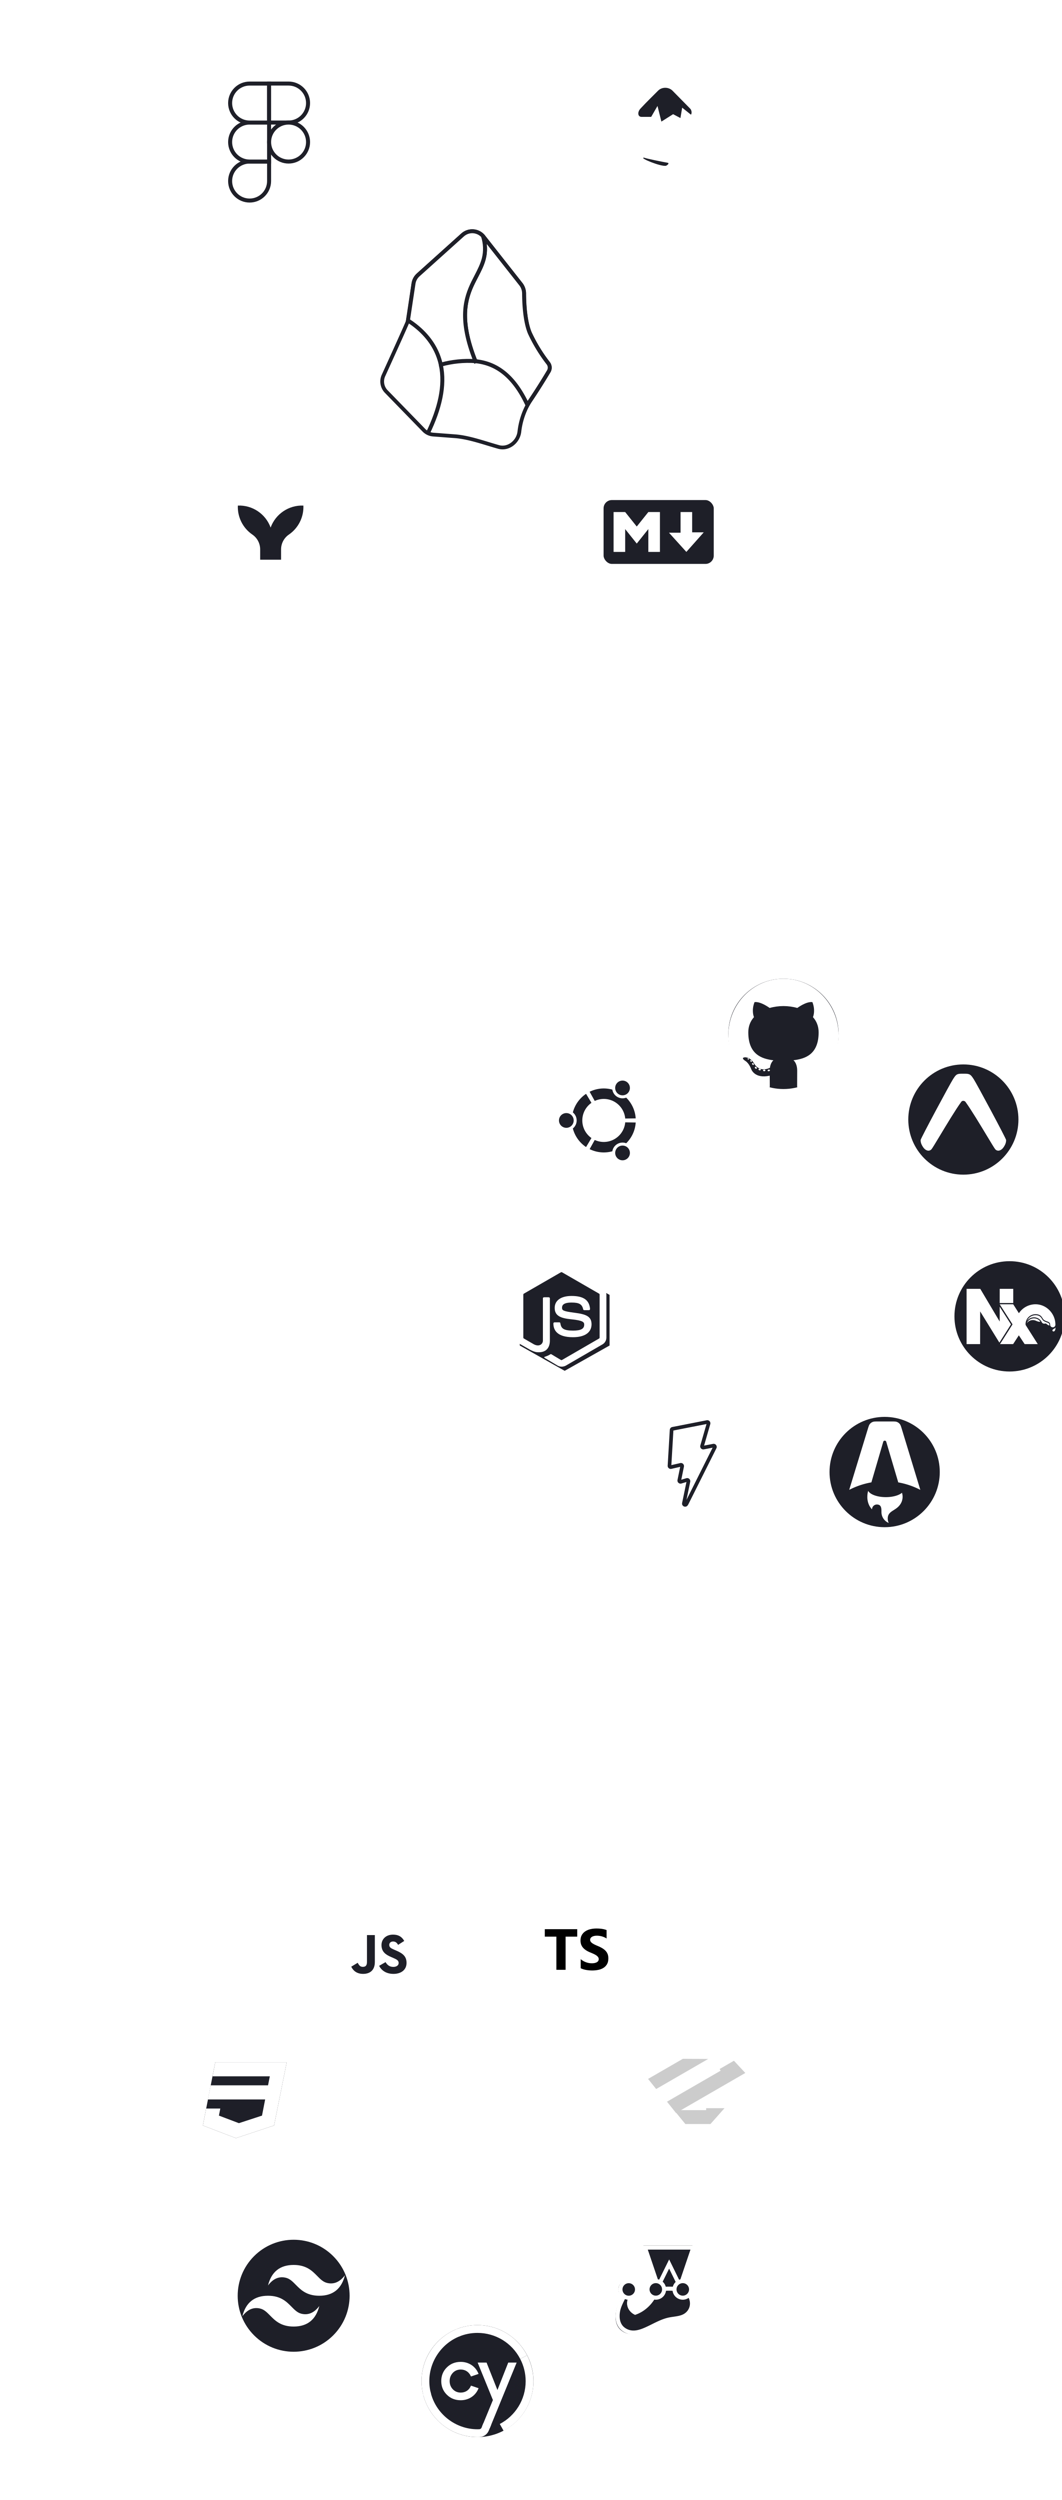 <?xml version="1.0" encoding="UTF-8" standalone="no"?>
<!-- Created with Inkscape (http://www.inkscape.org/) -->

<svg
   width="290.815"
   height="684.061"
   viewBox="0 0 76.945 180.991"
   version="1.1"
   id="svg24899"
   inkscape:version="1.1.2 (0a00cf5339, 2022-02-04)"
   sodipodi:docname="skills.svg"
   xmlns:inkscape="http://www.inkscape.org/namespaces/inkscape"
   xmlns:sodipodi="http://sodipodi.sourceforge.net/DTD/sodipodi-0.dtd"
   xmlns:xlink="http://www.w3.org/1999/xlink"
   xmlns="http://www.w3.org/2000/svg"
   xmlns:svg="http://www.w3.org/2000/svg">
  <sodipodi:namedview
     id="namedview24901"
     pagecolor="#b2b2b2"
     bordercolor="#666666"
     borderopacity="1.0"
     inkscape:pageshadow="2"
     inkscape:pageopacity="1"
     inkscape:pagecheckerboard="true"
     inkscape:document-units="px"
     showgrid="false"
     units="px"
     inkscape:zoom="0.92473456"
     inkscape:cx="303.33029"
     inkscape:cy="356.31847"
     inkscape:window-width="1920"
     inkscape:window-height="1029"
     inkscape:window-x="0"
     inkscape:window-y="27"
     inkscape:window-maximized="1"
     inkscape:current-layer="layer1"
     inkscape:snap-bbox="false"
     inkscape:snap-global="true"
     inkscape:snap-nodes="false"
     inkscape:snap-others="true"
     inkscape:snap-bbox-midpoints="true"
     inkscape:bbox-nodes="true"
     inkscape:snap-bbox-edge-midpoints="true"
     inkscape:bbox-paths="true"
     inkscape:snap-midpoints="true"
     inkscape:snap-object-midpoints="true"
     inkscape:showpageshadow="false"
     fit-margin-top="0"
     fit-margin-left="0"
     fit-margin-right="0"
     fit-margin-bottom="0" />
  <defs
     id="defs24896">
    <linearGradient
       inkscape:collect="always"
       id="linearGradient1313">
      <stop
         style="stop-color:#ffffff;stop-opacity:0"
         offset="0"
         id="stop1309" />
      <stop
         style="stop-color:#ffffff;stop-opacity:1"
         offset="1"
         id="stop1311" />
    </linearGradient>
    <inkscape:path-effect
       effect="copy_rotate"
       starting_point="-401.498,-7.153"
       origin="-409.435,-7.153"
       id="path-effect50716"
       is_visible="true"
       lpeversion="1"
       method="normal"
       num_copies="7"
       starting_angle="0"
       rotation_angle="51.429"
       gap="-0.01"
       copies_to_360="true"
       mirror_copies="false"
       split_items="true" />
    <inkscape:path-effect
       effect="copy_rotate"
       starting_point="-345.187,-19.759"
       origin="-353.125,-19.759"
       id="path-effect50157"
       is_visible="true"
       lpeversion="1"
       method="normal"
       num_copies="7"
       starting_angle="0"
       rotation_angle="51.429"
       gap="-0.01"
       copies_to_360="true"
       mirror_copies="false"
       split_items="true" />
    <inkscape:path-effect
       effect="copy_rotate"
       starting_point="-4.845,-7.531"
       origin="-29.717,-7.531"
       id="path-effect43004"
       is_visible="true"
       lpeversion="1"
       method="normal"
       num_copies="4"
       starting_angle="0"
       rotation_angle="90"
       gap="0"
       copies_to_360="true"
       mirror_copies="false"
       split_items="true" />
    <inkscape:path-effect
       effect="copy_rotate"
       starting_point="99.2,0"
       origin="-0.8,0"
       id="path-effect42788"
       is_visible="true"
       lpeversion="1"
       method="fuse_paths"
       num_copies="4"
       starting_angle="0"
       rotation_angle="90"
       gap="-0.01"
       copies_to_360="true"
       mirror_copies="false"
       split_items="true" />
    <filter
       id="logosZod0-5"
       width="1.052"
       height="1.065"
       x="-0.022"
       y="-0.028"
       filterUnits="objectBoundingBox">
      <feOffset
         dx="1"
         dy="1"
         in="SourceAlpha"
         result="shadowOffsetOuter1"
         id="feOffset152625-6" />
      <feGaussianBlur
         in="shadowOffsetOuter1"
         result="shadowBlurOuter1"
         stdDeviation="2"
         id="feGaussianBlur152627-6" />
      <feColorMatrix
         in="shadowBlurOuter1"
         values="0 0 0 0 0 0 0 0 0 0 0 0 0 0 0 0 0 0 0.36 0"
         id="feColorMatrix152629-4" />
    </filter>
    <inkscape:path-effect
       effect="copy_rotate"
       starting_point="-345.187,-19.759"
       origin="-353.125,-19.759"
       id="path-effect50157-8"
       is_visible="true"
       lpeversion="1"
       method="normal"
       num_copies="7"
       starting_angle="0"
       rotation_angle="51.429"
       gap="-0.01"
       copies_to_360="true"
       mirror_copies="false"
       split_items="true" />
    <linearGradient
       inkscape:collect="always"
       xlink:href="#linearGradient1313"
       id="linearGradient5030"
       x1="520.554"
       y1="371.974"
       x2="598.648"
       y2="373.932"
       gradientUnits="userSpaceOnUse"
       gradientTransform="translate(-407.682,-1.667)" />
  </defs>
  <g
     inkscape:label="Calque 1"
     inkscape:groupmode="layer"
     id="layer1"
     transform="translate(391.539,228.517)">
    <path
       id="path1022"
       style="fill:none;stroke:url(#linearGradient5030);stroke-width:1.5;stroke-linecap:round;stroke-miterlimit:4;stroke-dasharray:3, 9;stroke-dashoffset:0;stroke-opacity:1;paint-order:fill markers stroke;stop-color:#000000"
       d="m 121.518,715.371 c 130.996,-58.972 220.842,-190.547 220.875,-341.625 -0.009,-151.101 -89.86,-282.706 -220.875,-341.686"
       transform="matrix(0.265,0,0,0.265,-423.493,-236.999)"
       sodipodi:nodetypes="ccc" />
    <use
       fill="#3068b7"
       href="#logosZod1"
       id="use3423"
       x="0"
       y="0"
       width="100%"
       height="100%"
       transform="matrix(0.062,0,0,0.062,-383.851,-20.775)" />
    <g
       id="g1355"
       transform="matrix(0.666,0,0,0.666,-125.842,-60.078)">
      <ellipse
         style="display:inline;fill:none;stroke:#ffffff;stroke-width:0.397;stroke-linecap:square;stroke-linejoin:round;stroke-miterlimit:4;stroke-dasharray:1.011, 3.034;stroke-dashoffset:0;paint-order:fill markers stroke;stop-color:#000000"
         id="ellipse52672"
         cx="-340.728"
         cy="71.78"
         rx="25.116"
         ry="25.115"
         transform="rotate(15)" />
      <path
         fill="#00d8ff"
         d="m -341.451,-21.871 a 12.986,12.986 0 0 0 -0.624,-0.197 c 0.035,-0.144 0.068,-0.286 0.096,-0.426 0.472,-2.293 0.164,-4.14 -0.891,-4.748 -1.011,-0.583 -2.665,0.025 -4.335,1.479 a 12.966,12.966 0 0 0 -0.483,0.443 11.803,11.803 0 0 0 -0.321,-0.297 c -1.751,-1.554 -3.505,-2.209 -4.559,-1.599 -1.01,0.585 -1.31,2.321 -0.884,4.494 a 12.947,12.947 0 0 0 0.143,0.642 c -0.248,0.071 -0.488,0.146 -0.717,0.226 -2.052,0.716 -3.363,1.837 -3.363,3 0,1.201 1.407,2.406 3.545,3.137 a 11.019,11.019 0 0 0 0.524,0.164 12.681,12.681 0 0 0 -0.152,0.692 c -0.405,2.135 -0.089,3.831 0.919,4.412 1.041,0.6 2.788,-0.016 4.488,-1.503 a 11.023,11.023 0 0 0 0.405,-0.373 12.726,12.726 0 0 0 0.524,0.478 c 1.648,1.418 3.275,1.99 4.281,1.407 1.04,-0.602 1.378,-2.423 0.939,-4.639 a 10.981,10.981 0 0 0 -0.116,-0.518 c 0.123,-0.036 0.243,-0.074 0.36,-0.113 2.222,-0.736 3.668,-1.927 3.668,-3.144 0,-1.167 -1.353,-2.296 -3.447,-3.017 z m -0.482,5.375 c -0.106,0.035 -0.215,0.069 -0.326,0.102 -0.245,-0.777 -0.576,-1.603 -0.982,-2.456 0.387,-0.833 0.705,-1.648 0.943,-2.42 0.198,0.057 0.391,0.118 0.576,0.182 1.794,0.618 2.888,1.531 2.888,2.234 0,0.749 -1.182,1.722 -3.101,2.358 z m -0.796,1.578 c 0.194,0.98 0.222,1.866 0.093,2.558 -0.115,0.622 -0.348,1.037 -0.635,1.203 -0.611,0.354 -1.917,-0.106 -3.326,-1.318 a 11.868,11.868 0 0 1 -0.487,-0.444 c 0.546,-0.597 1.092,-1.292 1.625,-2.063 0.937,-0.083 1.823,-0.219 2.625,-0.405 a 10.16,10.16 0 0 1 0.105,0.469 z m -8.051,3.701 c -0.597,0.211 -1.072,0.217 -1.36,0.051 -0.611,-0.353 -0.866,-1.714 -0.519,-3.54 a 11.883,11.883 0 0 1 0.142,-0.644 c 0.794,0.176 1.673,0.302 2.612,0.378 0.536,0.755 1.098,1.448 1.664,2.056 a 10.197,10.197 0 0 1 -0.369,0.34 c -0.752,0.657 -1.506,1.124 -2.17,1.358 z m -2.796,-5.283 c -0.945,-0.323 -1.726,-0.743 -2.261,-1.201 -0.481,-0.412 -0.724,-0.821 -0.724,-1.152 0,-0.706 1.052,-1.606 2.807,-2.218 0.213,-0.074 0.436,-0.144 0.667,-0.21 0.243,0.789 0.561,1.614 0.945,2.448 -0.389,0.847 -0.712,1.685 -0.957,2.483 a 10.201,10.201 0 0 1 -0.478,-0.15 z m 0.937,-6.38 c -0.364,-1.862 -0.122,-3.266 0.486,-3.619 0.648,-0.375 2.083,0.16 3.594,1.502 a 10.928,10.928 0 0 1 0.291,0.268 c -0.563,0.605 -1.12,1.293 -1.651,2.044 -0.912,0.084 -1.784,0.22 -2.587,0.402 a 12.141,12.141 0 0 1 -0.133,-0.597 z m 8.362,2.065 a 26.336,26.336 0 0 0 -0.59,-0.969 c 0.619,0.078 1.211,0.182 1.768,0.309 -0.167,0.536 -0.375,1.095 -0.62,1.669 a 28.862,28.862 0 0 0 -0.558,-1.009 z m -3.41,-3.321 c 0.382,0.414 0.764,0.876 1.141,1.377 a 24.386,24.386 0 0 0 -2.291,-4.66e-4 c 0.377,-0.497 0.762,-0.958 1.15,-1.377 z m -3.432,3.327 a 24.471,24.471 0 0 0 -0.547,1.002 c -0.241,-0.572 -0.447,-1.134 -0.616,-1.677 0.553,-0.124 1.143,-0.225 1.757,-0.302 a 24.346,24.346 0 0 0 -0.594,0.977 z m 0.612,4.949 c -0.635,-0.071 -1.234,-0.167 -1.787,-0.287 0.171,-0.553 0.382,-1.127 0.628,-1.711 a 24.321,24.321 0 0 0 0.55,1.003 c 0.196,0.339 0.4,0.672 0.609,0.996 z m 2.843,2.35 c -0.393,-0.423 -0.784,-0.892 -1.166,-1.396 0.371,0.014 0.75,0.022 1.134,0.022 0.395,0 0.786,-0.008 1.17,-0.026 -0.377,0.513 -0.759,0.982 -1.138,1.4 z m 3.953,-4.378 c 0.259,0.591 0.477,1.162 0.651,1.705 -0.562,0.128 -1.169,0.232 -1.808,0.308 a 28.957,28.957 0 0 0 0.595,-0.986 26.306,26.306 0 0 0 0.562,-1.027 z m -1.28,0.613 a 27.151,27.151 0 0 1 -0.93,1.5 24.943,24.943 0 0 1 -1.775,0.062 c -0.603,0 -1.19,-0.018 -1.755,-0.055 a 23.489,23.489 0 0 1 -0.948,-1.503 h 8e-5 a 23.278,23.278 0 0 1 -0.827,-1.562 23.495,23.495 0 0 1 0.825,-1.563 l -7e-5,8e-5 a 23.271,23.271 0 0 1 0.94,-1.496 c 0.576,-0.044 1.168,-0.066 1.765,-0.066 h 8e-5 c 0.6,0 1.192,0.023 1.768,0.067 a 24.94,24.94 0 0 1 0.934,1.491 27.146,27.146 0 0 1 0.836,1.555 24.948,24.948 0 0 1 -0.833,1.569 z m 1.708,-9.247 c 0.649,0.374 0.902,1.884 0.494,3.864 -0.026,0.126 -0.055,0.255 -0.087,0.385 -0.804,-0.186 -1.678,-0.324 -2.592,-0.409 -0.533,-0.759 -1.085,-1.448 -1.639,-2.045 a 12.175,12.175 0 0 1 0.446,-0.409 c 1.431,-1.245 2.769,-1.737 3.378,-1.386 z m -4.413,5.939 c 0.956,0 1.731,0.775 1.731,1.731 0,0.956 -0.775,1.731 -1.731,1.731 -0.956,0 -1.731,-0.775 -1.731,-1.731 0,-0.956 0.775,-1.731 1.731,-1.731 z"
         id="path3411"
         style="fill:#ffffff;stroke-width:0.076" />
      <g
         id="g1114"
         transform="matrix(0.826,0,0,0.826,-12.236,-12.56)">
        <path
           fill="#18253f"
           d="m -380.21,-19.999 h 8.438 l 2.473,2.581 -6.996,7.836 -6.506,-7.836 z"
           id="path3415"
           style="fill:#ffffff;stroke-width:0.062" />
        <path
           fill="#274d82"
           d="m -374.599,-11.433 h -3.307 l -1.494,-1.829 4.233,-1.24e-4 1.2e-4,-0.259 h 2.42 z"
           id="path3417"
           style="fill:#cccccc;stroke-width:0.062" />
        <path
           fill="#274d82"
           d="m -370.009,-18.154 -9.125,5.269 -1.19,-1.489 7.065,-4.079 -0.13,-0.225 1.882,-1.086 z m -4.889,-1.843 -6.852,3.956 -1.066,-1.33 4.588,-2.649 z"
           id="path3419"
           style="fill:#cccccc;stroke-width:0.062" />
      </g>
      <use
         filter="url(#logosZod0)"
         href="#logosZod1"
         id="use3421"
         x="0"
         y="0"
         width="100%"
         height="100%"
         style="filter:url(#logosZod0-5)"
         transform="matrix(0.047,0,0,0.047,-328.296,-29.755)" />
      <g
         id="g2259"
         transform="matrix(0.665,0,0,0.665,-91.434,-54.503)">
        <path
           fill="#99425b"
           d="m -349.509,75.862 c 0,-0.78 -0.616,-1.411 -1.376,-1.411 -0.049,0 -0.097,0.002 -0.145,0.007 l 1.89,-5.718 h -8.034 l 1.888,5.713 a 1.379,1.414 0 0 0 -0.084,-0.004 c -0.76,0 -1.376,0.632 -1.376,1.411 0,0.63 0.403,1.164 0.958,1.345 -0.294,0.521 -0.663,0.991 -1.082,1.397 -0.57,0.552 -1.223,0.97 -1.929,1.228 -0.84,-0.443 -1.237,-1.427 -0.879,-2.291 0.041,-0.098 0.082,-0.196 0.121,-0.295 0.609,-0.146 1.063,-0.705 1.063,-1.374 0,-0.78 -0.616,-1.411 -1.376,-1.411 -0.76,0 -1.376,0.632 -1.376,1.411 0,0.478 0.232,0.9 0.586,1.156 -0.341,0.795 -0.841,1.628 -0.997,2.593 -0.187,1.156 -6.3e-4,2.384 0.975,3.077 2.271,1.614 4.736,-1.001 7.336,-1.658 0.942,-0.238 1.976,-0.2 2.806,-0.693 0.623,-0.37 1.034,-0.984 1.151,-1.672 0.115,-0.68 -0.053,-1.358 -0.439,-1.907 a 1.37,1.405 0 0 0 0.32,-0.905"
           id="path3427"
           style="fill:#1e1f28;fill-opacity:1;stroke:none;stroke-width:0.053" />
        <path
           fill="#ffffff"
           d="m -349.579,78.546 c -0.1,0.574 -0.454,1.075 -0.972,1.375 -0.483,0.28 -1.062,0.363 -1.675,0.452 -0.328,0.047 -0.668,0.096 -1,0.178 -0.877,0.216 -1.727,0.638 -2.548,1.046 -1.644,0.817 -3.064,1.522 -4.403,0.594 -0.981,-0.68 -0.935,-1.937 -0.821,-2.627 0.106,-0.639 0.392,-1.227 0.669,-1.795 a 41.074,41.074 0 0 0 0.14,-0.29 1.673,1.673 0 0 0 0.435,0.109 c -0.282,0.93 0.161,1.941 1.092,2.419 l 0.127,0.066 0.135,-0.048 c 0.735,-0.262 1.413,-0.682 2.014,-1.249 0.389,-0.367 0.723,-0.772 0.997,-1.205 a 1.691,1.691 0 0 0 0.252,0.019 c 0.854,0 1.561,-0.638 1.67,-1.463 0.349,-0.012 0.721,-0.012 1.072,-10e-5 0.109,0.824 0.816,1.463 1.67,1.463 0.357,0 0.688,-0.112 0.961,-0.302 0.189,0.388 0.26,0.824 0.185,1.258 z m -9.987,-3.656 c 0.564,0 1.024,0.459 1.024,1.024 a 1.017,1.017 0 0 1 -0.162,0.551 c -0.17,0.265 -0.459,0.447 -0.792,0.47 -0.023,0.002 -0.047,0.003 -0.07,0.003 -0.126,0 -0.246,-0.023 -0.358,-0.065 a 1.03,1.03 0 0 1 -0.531,-0.453 1.017,1.017 0 0 1 -0.135,-0.507 c 0,-0.564 0.459,-1.024 1.024,-1.024 z m 3.406,1.014 c 0,-0.513 0.379,-0.939 0.872,-1.012 0.05,-0.007 0.1,-0.012 0.152,-0.012 0.328,0 0.62,0.155 0.808,0.396 a 1.025,1.025 0 0 1 0.119,0.194 1.017,1.017 0 0 1 0.096,0.433 c 0,0.082 -0.01,0.161 -0.028,0.238 -0.1,0.418 -0.456,0.737 -0.892,0.781 -0.034,0.003 -0.068,0.005 -0.103,0.005 a 1.017,1.017 0 0 1 -0.555,-0.164 c -0.282,-0.183 -0.469,-0.5 -0.469,-0.86 z m 4.273,-1.217 a 1.687,1.687 0 0 0 -0.464,0.779 15.715,15.715 0 0 0 -1.158,0 c -0.087,-0.321 -0.266,-0.605 -0.508,-0.82 l 1.059,-2.142 1.07,2.183 z m -4.563,-5.286 h 6.983 l -1.649,4.864 a 1.675,1.675 0 0 0 -0.209,0.065 l -1.629,-3.324 -1.634,3.304 a 1.676,1.676 0 0 0 -0.218,-0.059 z m 6.75,6.503 c 0,0.103 -0.015,0.202 -0.043,0.295 a 1.028,1.028 0 0 1 -0.395,0.544 1.018,1.018 0 0 1 -0.586,0.185 c -0.473,0 -0.871,-0.322 -0.989,-0.758 a 1.021,1.021 0 0 1 -0.035,-0.265 c 0,-0.14 0.028,-0.273 0.079,-0.395 a 1.023,1.023 0 0 1 0.097,-0.177 c 0.184,-0.272 0.495,-0.451 0.848,-0.451 0.032,0 0.064,0.002 0.096,0.005 0.52,0.048 0.928,0.487 0.928,1.019 z m 0.662,0 c 0,-0.823 -0.593,-1.509 -1.374,-1.656 l 1.868,-5.509 h -8.829 l 1.871,5.52 c -0.754,0.168 -1.319,0.841 -1.319,1.645 0,0.603 0.319,1.133 0.797,1.431 -0.23,0.342 -0.502,0.665 -0.815,0.959 -0.495,0.467 -1.047,0.822 -1.642,1.055 -0.599,-0.376 -0.853,-1.086 -0.59,-1.705 l 0.021,-0.048 0.039,-0.091 c 0.658,-0.23 1.132,-0.856 1.132,-1.591 0,-0.929 -0.756,-1.685 -1.685,-1.685 -0.929,0 -1.685,0.756 -1.685,1.685 0,0.469 0.193,0.894 0.503,1.2 a 28.499,28.499 0 0 1 -0.176,0.367 c -0.284,0.583 -0.605,1.243 -0.727,1.977 -0.242,1.457 0.148,2.621 1.097,3.279 0.576,0.399 1.161,0.556 1.749,0.556 1.108,0 2.229,-0.557 3.325,-1.101 0.79,-0.392 1.606,-0.798 2.412,-0.997 0.3,-0.074 0.609,-0.119 0.936,-0.166 0.648,-0.094 1.319,-0.19 1.912,-0.534 0.688,-0.399 1.159,-1.067 1.293,-1.835 0.114,-0.659 -0.023,-1.318 -0.359,-1.878 a 1.675,1.675 0 0 0 0.247,-0.877 z"
           id="path3429"
           style="fill:#ffffff;stroke:none;stroke-width:0.052"
           inkscape:transform-center-x="-4.837984"
           inkscape:transform-center-y="3.1045344" />
      </g>
      <g
         id="g3437"
         transform="matrix(0.627,0,0,0.627,-577.907,-437.231)">
        <path
           style="fill:#1e1f28;fill-opacity:1;stroke:none;stroke-width:0.265px;stroke-linecap:butt;stroke-linejoin:miter;stroke-opacity:1"
           d="m 322.777,651.524 h 12.4 l -2.197,10.969 -6.62,2.197 -5.736,-2.197 z"
           id="path3433" />
        <path
           fill="#444444"
           d="m 326.36,664.69 6.62,-2.197 2.197,-10.969 h -12.4 l -0.472,2.447 h 9.937 l -0.309,1.563 h -9.952 l -0.487,2.447 h 9.938 l -0.546,2.802 -4.01,1.312 -3.465,-1.312 0.236,-1.224 h -2.447 l -0.575,2.934 5.736,2.197"
           id="path3435"
           style="fill:#ffffff;stroke-width:0.057" />
      </g>
      <g
         id="g1547"
         transform="matrix(0.767,0,0,0.767,44.011,73.435)">
        <circle
           style="fill:#1e1f28;fill-opacity:1;stroke:none;stroke-width:0.063;stroke-linecap:square;stroke-linejoin:round;stroke-miterlimit:4;stroke-dasharray:0.127, 0.381;stroke-dashoffset:0;stroke-opacity:1;paint-order:fill markers stroke;stop-color:#000000"
           id="path47974"
           cx="-449.692"
           cy="308.139"
           r="7.938"
           transform="rotate(45)" />
        <path
           fill="url(#logosTailwindcssIcon0)"
           d="m -535.867,-104.459 c -1.94,0 -3.153,0.97 -3.638,2.91 0.728,-0.97 1.576,-1.334 2.547,-1.091 0.553,0.138 0.949,0.54 1.387,0.984 0.713,0.724 1.539,1.562 3.342,1.562 1.94,0 3.153,-0.97 3.638,-2.91 -0.728,0.97 -1.576,1.334 -2.547,1.091 -0.553,-0.138 -0.949,-0.54 -1.387,-0.984 -0.713,-0.724 -1.539,-1.562 -3.342,-1.562 z m -3.638,4.366 c -1.94,0 -3.153,0.97 -3.638,2.91 0.728,-0.97 1.576,-1.334 2.547,-1.091 0.553,0.138 0.949,0.54 1.387,0.984 0.713,0.724 1.539,1.562 3.342,1.562 1.94,0 3.153,-0.97 3.638,-2.91 -0.728,0.97 -1.576,1.334 -2.547,1.091 -0.553,-0.138 -0.949,-0.54 -1.387,-0.984 -0.713,-0.724 -1.539,-1.562 -3.342,-1.562 z"
           id="path3441"
           style="fill:#ffffff;stroke-width:0.057" />
      </g>
      <g
         id="g1923"
         transform="matrix(0.767,0,0,0.767,-124.514,-142.321)">
        <circle
           style="display:inline;fill:#1e1f28;fill-opacity:1;stroke:none;stroke-width:0.349;stroke-miterlimit:4;stroke-dasharray:none;stroke-dashoffset:0;paint-order:fill markers stroke;stop-color:#000000"
           id="circle3445"
           cx="-290.071"
           cy="193.301"
           r="7.938" />
        <g
           id="g3459"
           transform="matrix(0.062,0,0,0.062,-298.008,185.364)"
           style="fill:#ffffff">
          <path
             fill="url(#logosCypressIcon0)"
             d="m 141.651,223.943 -4.335,10.526 c -0.861,2.084 -2.83,3.495 -5.046,3.59 -1.464,0.056 -2.94,0.097 -4.431,0.097 C 76.815,238.129 31.67,202.043 20.484,152.32 l -17.369,3.933 c 6.277,27.89 22.032,53.204 44.365,71.295 22.592,18.296 51.052,28.397 80.167,28.452 h 0.26 c 1.71,0 3.406,-0.041 5.101,-0.11 9.136,-0.383 17.3,-6.126 20.788,-14.637 l 5.661,-13.76 z"
             id="path3447"
             style="fill:#ffffff" />
          <path
             fill="url(#logosCypressIcon1)"
             d="M 4.54,161.914 A 128.496,128.496 0 0 1 0,128.007 C 0,75.516 32.863,27.52 81.782,8.593 l 6.414,16.652 C 46.088,41.54 17.806,82.835 17.806,128.007 a 110.66,110.66 0 0 0 3.898,29.178 z"
             id="path3449"
             style="fill:#ffffff" />
          <path
             fill="url(#logosCypressIcon2)"
             d="m 225.693,77.298 c -19.037,-36.662 -56.509,-59.44 -97.769,-59.44 -14.62,0 -28.828,2.823 -42.204,8.374 L 78.897,9.744 C 94.446,3.29 110.939,0 127.924,0 c 47.934,0 91.45,26.451 113.564,69.047 l -15.795,8.25 z"
             id="path3451"
             style="fill:#ffffff" />
          <path
             fill="#09293f"
             d="m 89.727,101.597 c 10.326,0 18.737,5.523 23.058,15.158 l 0.342,0.754 17.34,-5.907 -0.369,-0.891 c -6.715,-16.405 -22.182,-26.602 -40.37,-26.602 -12.787,0 -23.181,4.112 -31.77,12.554 -8.533,8.388 -12.855,18.94 -12.855,31.371 0,12.321 4.322,22.82 12.855,31.207 8.589,8.443 18.983,12.554 31.77,12.554 18.188,0 33.655,-10.197 40.37,-26.588 l 0.37,-0.89 -17.368,-5.922 -0.329,0.782 c -3.87,9.47 -12.486,15.13 -23.044,15.13 -7.193,0 -13.265,-2.521 -18.08,-7.483 -4.867,-5.03 -7.329,-11.348 -7.329,-18.776 0,-7.483 2.407,-13.678 7.33,-18.94 4.8,-4.99 10.886,-7.511 18.08,-7.511 z"
             id="path3453"
             style="fill:#ffffff" />
          <path
             fill="#09293f"
             d="m 198.341,85.726 -24.712,62.729 -24.877,-62.729 h -20.35 l 34.888,85.617 -24.822,60.385 17.792,3.55 61.309,-149.552 z"
             id="path3455"
             style="fill:#ffffff" />
          <path
             fill="url(#logosCypressIcon3)"
             d="M 241.488,69.047 C 250.491,86.585 256,107.185 256,128.27 c 0,49.2 -27.671,91.916 -68.253,113.343 l -8.768,-15.548 c 35.19,-18.352 59.227,-55.258 59.227,-97.795 0,-18.46 -4.513,-35.691 -12.513,-50.973 l 15.795,-8.251 z"
             id="path3457"
             style="fill:#ffffff" />
        </g>
      </g>
      <g
         id="g53165"
         transform="matrix(0.627,0,0,0.627,-167.048,-113.071)">
        <rect
           style="fill:#ffffff;fill-opacity:1;stroke:none;stroke-width:0.799;stroke-linecap:square;stroke-linejoin:round;stroke-miterlimit:4;stroke-dasharray:1.998, 5.993;stroke-dashoffset:0;stroke-opacity:1;paint-order:fill markers stroke;stop-color:#000000"
           id="rect52972"
           width="14.552"
           height="14.552"
           x="-312.732"
           y="105.8"
           rx="3.166"
           ry="3.166" />
        <path
           d="m -308.906,117.96 1.114,-0.674 c 0.215,0.381 0.41,0.703 0.879,0.703 0.449,0 0.733,-0.176 0.733,-0.859 v -4.65 h 1.367 v 4.669 c 0,1.416 -0.83,2.061 -2.042,2.061 -1.094,0 -1.729,-0.567 -2.051,-1.25 m 4.836,-0.146 1.113,-0.645 c 0.293,0.479 0.674,0.83 1.348,0.83 0.567,0 0.928,-0.283 0.928,-0.674 0,-0.469 -0.371,-0.635 -0.996,-0.908 l -0.342,-0.147 c -0.987,-0.42 -1.641,-0.947 -1.641,-2.061 0,-1.026 0.781,-1.807 2.002,-1.807 0.869,0 1.495,0.303 1.944,1.094 l -1.065,0.684 c -0.234,-0.42 -0.488,-0.586 -0.879,-0.586 -0.401,0 -0.654,0.254 -0.654,0.586 0,0.41 0.254,0.576 0.84,0.83 l 0.342,0.146 c 1.162,0.498 1.817,1.006 1.817,2.149 0,1.231 -0.967,1.905 -2.266,1.905 -1.27,0 -2.09,-0.606 -2.491,-1.397"
           id="path3467"
           style="fill:#1e1f28;fill-opacity:1;stroke-width:0.057" />
      </g>
      <g
         id="g53519"
         transform="matrix(0.627,0,0,0.627,-162.568,-115.308)">
        <rect
           style="fill:#ffffff;fill-opacity:1;stroke:none;stroke-width:0.799;stroke-linecap:square;stroke-linejoin:round;stroke-miterlimit:4;stroke-dasharray:1.998, 5.993;stroke-dashoffset:0;stroke-opacity:1;paint-order:fill markers stroke;stop-color:#000000"
           id="rect53515"
           width="14.552"
           height="14.552"
           x="-284.8"
           y="108.827"
           rx="3.166"
           ry="3.166" />
        <path
           fill="#ffffff"
           d="m -276.244,120.223 v 1.57 c 0.255,0.131 0.557,0.229 0.906,0.294 0.349,0.065 0.716,0.098 1.102,0.098 0.376,0 0.734,-0.036 1.073,-0.108 0.339,-0.072 0.636,-0.191 0.891,-0.356 0.255,-0.165 0.457,-0.381 0.606,-0.648 0.149,-0.267 0.223,-0.596 0.223,-0.989 0,-0.285 -0.043,-0.534 -0.128,-0.748 a 1.748,1.748 0 0 0 -0.368,-0.572 c -0.16,-0.167 -0.353,-0.316 -0.577,-0.449 -0.224,-0.132 -0.477,-0.258 -0.759,-0.375 -0.206,-0.085 -0.391,-0.168 -0.555,-0.248 -0.164,-0.08 -0.303,-0.162 -0.417,-0.245 -0.115,-0.083 -0.203,-0.172 -0.265,-0.265 -0.062,-0.093 -0.093,-0.199 -0.093,-0.316 0,-0.108 0.028,-0.205 0.083,-0.292 0.056,-0.087 0.134,-0.161 0.236,-0.223 0.101,-0.062 0.226,-0.11 0.373,-0.145 0.147,-0.034 0.311,-0.051 0.491,-0.051 0.131,0 0.269,0.01 0.415,0.029 0.146,0.02 0.292,0.05 0.44,0.091 a 3.051,3.051 0 0 1 0.43,0.155 2.37,2.37 0 0 1 0.385,0.216 v -1.467 c -0.239,-0.092 -0.5,-0.159 -0.783,-0.204 -0.283,-0.044 -0.608,-0.066 -0.975,-0.066 -0.373,0 -0.727,0.04 -1.061,0.12 -0.334,0.08 -0.628,0.205 -0.881,0.375 -0.254,0.17 -0.454,0.387 -0.602,0.65 -0.147,0.263 -0.221,0.578 -0.221,0.944 0,0.468 0.135,0.867 0.405,1.197 0.27,0.33 0.68,0.61 1.23,0.839 a 16.568,16.568 0 0 1 0.604,0.26 c 0.187,0.085 0.348,0.173 0.484,0.265 0.136,0.092 0.243,0.191 0.322,0.299 0.079,0.108 0.118,0.231 0.118,0.368 a 0.563,0.563 0 0 1 -0.074,0.282 c -0.049,0.087 -0.124,0.162 -0.223,0.226 -0.1,0.064 -0.224,0.114 -0.373,0.15 -0.149,0.036 -0.323,0.054 -0.523,0.054 -0.34,0 -0.678,-0.06 -1.011,-0.179 -0.334,-0.119 -0.643,-0.298 -0.928,-0.537 z m -2.617,-3.907 h 2.019 v -1.293 h -5.628 v 1.293 h 2.009 v 5.756 h 1.599 z"
           id="path3477"
           style="fill:#000000;stroke-width:0.057" />
      </g>
    </g>
    <g
       id="g3539"
       transform="translate(-794.524,-484.416)" />
    <g
       id="g1322"
       transform="matrix(0.669,0,0,0.669,-125.085,-71.992)">
      <ellipse
         style="display:inline;fill:none;stroke:#ffffff;stroke-width:0.397;stroke-linecap:square;stroke-linejoin:round;stroke-miterlimit:4;stroke-dasharray:1.187, 3.561;stroke-dashoffset:0;paint-order:fill markers stroke;stop-color:#000000"
         id="circle3563"
         cx="-348"
         cy="-197.42"
         rx="29.481"
         ry="29.481" />
      <g
         id="g3561"
         transform="matrix(1.625,0,0,1.625,-958.428,-819.893)"
         style="display:inline">
        <path
           fill="#6c31e3"
           d="m 379.313,389.344 c -0.089,0.657 -0.732,1.169 -1.375,0.993 -0.907,-0.251 -1.959,-0.643 -2.911,-0.715 l -1.454,-0.11 a 0.959,0.959 0 0 1 -0.619,-0.289 l -2.509,-2.578 a 0.959,0.959 0 0 1 -0.186,-1.066 c 0,0 1.55,-3.403 1.609,-3.582 0.058,-0.175 0.268,-1.719 0.392,-2.55 a 0.962,0.962 0 0 1 0.309,-0.571 l 2.963,-2.664 a 0.962,0.962 0 0 1 1.395,0.12 l 2.492,3.162 a 1.021,1.021 0 0 1 0.213,0.629 c 0,0.598 0.052,1.829 0.382,2.623 a 10.415,10.415 0 0 0 1.224,2.011 0.481,0.481 0 0 1 0.038,0.54 c -0.22,0.371 -0.65,1.079 -1.261,1.99 a 4.926,4.926 0 0 0 -0.701,2.055 z"
           id="path3553"
           style="fill:#ffffff;stroke:#1e1f28;stroke-width:0.25;stroke-opacity:1" />
        <path
           fill="url(#logosObsidianIcon1)"
           d="m 376.391,384.624 a 3.763,3.763 0 0 1 0.921,0.21 c 0.956,0.357 1.825,1.162 2.543,2.712 0.052,-0.089 0.103,-0.175 0.158,-0.258 a 42.002,42.002 0 0 0 1.261,-1.99 0.481,0.481 0 0 0 -0.034,-0.54 10.415,10.415 0 0 1 -1.227,-2.011 c -0.33,-0.791 -0.378,-2.024 -0.382,-2.623 0,-0.227 -0.072,-0.45 -0.213,-0.629 l -2.492,-3.162 -0.041,-0.051 c 0.182,0.601 0.172,1.083 0.058,1.519 -0.103,0.406 -0.296,0.773 -0.498,1.162 -0.069,0.131 -0.137,0.265 -0.203,0.402 a 4.812,4.812 0 0 0 -0.543,1.994 c -0.034,0.832 0.134,1.873 0.687,3.265 h 0.003 z"
           id="path3555"
           style="fill:#ffffff;stroke:#1e1f28;stroke-width:0.265;stroke-opacity:1" />
        <path
           fill="url(#logosObsidianIcon2)"
           d="m 376.388,384.624 c -0.553,-1.392 -0.722,-2.434 -0.687,-3.265 0.034,-0.825 0.275,-1.444 0.543,-1.994 l 0.206,-0.402 c 0.199,-0.388 0.388,-0.756 0.495,-1.162 0.127,-0.502 0.106,-1.029 -0.058,-1.519 -0.356,-0.391 -0.961,-0.422 -1.354,-0.069 l -2.963,2.664 c -0.166,0.149 -0.275,0.35 -0.309,0.571 l -0.361,2.392 c 0,0.024 -0.007,0.045 -0.01,0.069 0.667,0.433 1.512,1.134 1.97,2.244 0.089,0.22 0.165,0.45 0.22,0.701 0.751,-0.208 1.532,-0.287 2.31,-0.234 1.1e-4,10e-4 -7e-5,0.002 -1.1e-4,0.003 z"
           id="path3557"
           style="fill:#ffffff;stroke:#1e1f28;stroke-width:0.265;stroke-opacity:1"
           sodipodi:nodetypes="ccccccccccccccc" />
        <path
           fill="url(#logosObsidianIcon6)"
           d="m 373.226,389.402 c 0.763,-1.581 1.161,-3.142 0.852,-4.548"
           id="path3559"
           style="fill:#ffffff;stroke:#1e1f28;stroke-width:0.265;stroke-opacity:1"
           sodipodi:nodetypes="cc" />
      </g>
      <g
         id="g54292"
         transform="matrix(0.862,0,0,0.862,-186.045,-50.105)">
        <path
           d="m -206.005,-150.498 c 0,-1.184 -0.961,-2.146 -2.146,-2.146 h -8.139 c -1.184,0 -2.146,0.961 -2.146,2.146 v 8.139 c 0,1.184 0.961,2.146 2.146,2.146 h 8.139 c 1.184,0 2.146,-0.961 2.146,-2.146 z"
           style="clip-rule:evenodd;fill:#ffffff;fill-rule:evenodd;stroke-width:0.025;stroke-linejoin:round;stroke-miterlimit:2"
           id="path3565" />
        <path
           d="m -208.102,-149.824 c -1.823,-0.078 -3.497,1.044 -4.118,2.76 -0.621,-1.716 -2.295,-2.838 -4.118,-2.76 -0.061,1.447 0.631,2.826 1.827,3.643 0.613,0.421 0.979,1.119 0.977,1.863 v 1.29 h 2.628 v -1.29 c -0.002,-0.743 0.364,-1.442 0.977,-1.863 1.196,-0.816 1.889,-2.196 1.827,-3.643 z"
           style="clip-rule:evenodd;fill:#1e1f28;fill-opacity:1;fill-rule:nonzero;stroke-width:0.025;stroke-linejoin:round;stroke-miterlimit:2"
           id="path3567" />
      </g>
      <g
         id="g40951"
         transform="matrix(0.9,0,0,0.9,-394.74,-282.377)">
        <rect
           style="fill:#1e1f28;fill-opacity:1;stroke:#ffffff;stroke-width:0.648;stroke-miterlimit:4;stroke-dasharray:none;stroke-opacity:1;paint-order:fill markers stroke;stop-color:#000000"
           id="rect40565"
           width="13.904"
           height="8.327"
           x="68.366"
           y="113.594"
           rx="1.318"
           ry="1.318" />
        <path
           d="m 69.894,120.153 v -4.793 h 1.394 l 1.394,1.743 1.394,-1.743 h 1.394 v 4.793 H 74.076 v -2.745 l -1.394,1.743 -1.394,-1.743 v 2.745 z m 8.757,0 -2.091,-2.309 h 1.394 v -2.483 h 1.394 v 2.44 h 1.394 l -2.091,2.353 z"
           id="path3573"
           style="fill:#ffffff;stroke-width:0.057"
           sodipodi:nodetypes="cccccccccccccccccccccc" />
      </g>
      <g
         id="g3595"
         transform="matrix(0.036,0,0,0.036,-267.606,-218.335)"
         style="display:inline">
        <path
           d="m -1660.221,-171.144 -134.34,137.47 c -45.39,56.21 30.89,49.67 63.59,65.86 11.73,11.99 -44.96,20.84 -33.23,32.84 11.73,11.99 70.93,23.1 82.68,35.09 11.73,11.99 -24.01,24.71 -12.28,36.7 11.73,11.99 38.86,0.63 43.94,28.31 3.62,19.78 48.89,8.5 71.03,-7.7 11.73,-12 -22.44,-10.87 -10.71,-22.86 29.17,-29.83 56.33,-10.84 66.31,-40.73 4.93,-14.77 -42.94,-22.77 -31.19,-34.76 33.75,-19.71 150.4,-32.54 95.05,-87.89 l -139.25,-142.33 c -17.03,-16.35 -45.45,-16.53 -61.6,0 z m 154.31,264.98 c 0,6.82 50.25,11.29 50.25,-1.61 -7.16,-20.72 -44.31,-19.32 -50.25,1.61 z m -226.36,36.24 c 11.9,10.29 30.28,-2.56 35.79,-16.92 -11.53,-15.32 -54.69,0.55 -35.79,16.92 z m 220.06,-22.23 c -15.34,13.76 1.72,27.72 16.84,18.83 3.37,-3.42 -0.09,-15.41 -16.84,-18.83 z"
           id="path3589"
           style="fill:#ffffff" />
        <path
           fill="#ffffff"
           d="m -1692.371,39.626 c 3.59,2.23 57.89,13.26 71.16,15.46 4.6,0.97 1.34,5.71 -5,8.91 -14.3,3.8 -83.66,-24.37 -66.16,-24.37 z"
           id="path3591"
           style="fill:#1e1f28;fill-opacity:1" />
        <path
           fill="#ffffff"
           d="m -1606.741,-161.504 53.15,53.98 c 5.04,5.15 4.97,15.13 2.15,18 l -26.39,-21.11 -5.19,31.26 -22.05,-11.64 -35.31,22.31 -11.69,-47.03 -18.97,32.82 h -29 c -11.82,0 -13.21,-15 -2.47,-25.74 18.76,-20.25 40.29,-40.89 51.99,-52.85 11.76,-12.02 32.25,-11.68 43.78,0 z"
           id="path3593"
           style="fill:#1e1f28;fill-opacity:1" />
      </g>
      <g
         id="g3587"
         transform="matrix(0.87,0,0,0.87,-683.774,-586.242)"
         style="display:inline;stroke:#1e1f28;stroke-width:0.5;stroke-opacity:1">
        <path
           fill="#0acf83"
           d="m 359.218,429.859 c 1.339,0 2.425,-1.087 2.425,-2.425 v -2.425 h -2.425 c -1.339,0 -2.425,1.087 -2.425,2.425 0,1.339 1.087,2.425 2.425,2.425 z"
           id="path3577"
           style="fill:#ffffff;stroke:#1e1f28;stroke-width:0.5;stroke-opacity:1" />
        <path
           fill="#a259ff"
           d="m 356.793,422.583 c 0,-1.339 1.087,-2.425 2.425,-2.425 h 2.425 v 4.851 h -2.425 c -1.339,0 -2.425,-1.087 -2.425,-2.425 z"
           id="path3579"
           style="fill:#ffffff;stroke:#1e1f28;stroke-width:0.5;stroke-opacity:1" />
        <path
           fill="#f24e1e"
           d="m 356.793,417.732 c 0,-1.339 1.087,-2.425 2.425,-2.425 h 2.425 v 4.851 h -2.425 c -1.339,0 -2.425,-1.087 -2.425,-2.425 z"
           id="path3581"
           style="fill:#ffffff;stroke:#1e1f28;stroke-width:0.5;stroke-opacity:1" />
        <path
           fill="#ff7262"
           d="m 361.644,415.306 h 2.425 c 1.339,0 2.425,1.087 2.425,2.425 0,1.339 -1.087,2.425 -2.425,2.425 h -2.425 z"
           id="path3583"
           style="fill:#ffffff;stroke:#1e1f28;stroke-width:0.5;stroke-opacity:1" />
        <path
           fill="#1abcfe"
           d="m 366.494,422.583 c 0,1.339 -1.087,2.425 -2.425,2.425 -1.339,0 -2.425,-1.087 -2.425,-2.425 0,-1.339 1.087,-2.425 2.425,-2.425 1.339,0 2.425,1.087 2.425,2.425 z"
           id="path3585"
           style="fill:#ffffff;stroke:#1e1f28;stroke-width:0.5;stroke-opacity:1" />
      </g>
    </g>
    <g
       id="g1391"
       transform="matrix(0.833,0,0,0.833,-63.016,-43.275)">
      <ellipse
         style="display:inline;fill:none;stroke:#ffffff;stroke-width:0.316;stroke-linecap:square;stroke-linejoin:round;stroke-miterlimit:4;stroke-dasharray:0.796, 2.388;stroke-dashoffset:0;paint-order:fill markers stroke;stop-color:#000000"
         id="ellipse49968"
         cx="-343.999"
         cy="-25.36"
         rx="19.773"
         ry="19.773"
         transform="rotate(15)" />
      <g
         id="g3491"
         transform="matrix(0.053,0,0,0.053,-332.439,-120.225)"
         style="fill:#ffffff">
        <path
           fill="#0065a9"
           d="M 246.135,26.873 193.593,1.575 A 15.885,15.885 0 0 0 175.47,4.655 L 3.466,161.482 c -4.626,4.219 -4.62,11.502 0.012,15.714 l 14.05,12.772 a 10.625,10.625 0 0 0 13.569,0.604 L 238.229,33.436 c 6.949,-5.271 16.93,-0.315 16.93,8.407 v -0.61 a 15.938,15.938 0 0 0 -9.024,-14.36 z"
           mask="url(#logosVisualStudioCode2)"
           id="path3485"
           style="fill:#ffffff" />
        <path
           fill="#007acc"
           d="m 246.135,226.816 -52.542,25.298 a 15.887,15.887 0 0 1 -18.123,-3.08 L 3.466,92.207 C -1.16,87.989 -1.154,80.705 3.478,76.494 l 14.05,-12.773 a 10.625,10.625 0 0 1 13.569,-0.603 l 207.132,157.135 c 6.949,5.271 16.93,0.315 16.93,-8.408 v 0.611 a 15.939,15.939 0 0 1 -9.024,14.36 z"
           mask="url(#logosVisualStudioCode2)"
           id="path3487"
           style="fill:#ffffff" />
        <path
           fill="#1f9cf0"
           d="m 193.428,252.134 a 15.892,15.892 0 0 1 -18.125,-3.083 c 5.881,5.88 15.938,1.715 15.938,-6.603 V 11.273 c 0,-8.318 -10.057,-12.483 -15.938,-6.602 a 15.892,15.892 0 0 1 18.125,-3.084 l 52.533,25.263 a 15.937,15.937 0 0 1 9.03,14.363 V 212.51 c 0,6.125 -3.51,11.709 -9.03,14.363 l -52.533,25.262 z"
           mask="url(#logosVisualStudioCode2)"
           id="path3489"
           style="fill:#ffffff" />
      </g>
      <g
         id="g51122"
         transform="matrix(0.604,0,0,0.604,-97.993,-123.219)">
        <path
           fill="#dd4814"
           d="m -395.827,-2.937 c 0,4.384 -3.554,7.937 -7.937,7.937 -4.384,0 -7.938,-3.554 -7.938,-7.937 0,-4.384 3.554,-7.938 7.938,-7.938 4.384,0 7.937,3.554 7.937,7.938 z"
           id="path3495"
           style="fill:#ffffff;stroke-width:0.062" />
        <path
           fill="#ffffff"
           d="m -409.162,-3.997 c -0.586,0 -1.06,0.474 -1.06,1.06 0,0.585 0.474,1.06 1.06,1.06 0.585,0 1.06,-0.474 1.06,-1.06 0,-0.586 -0.474,-1.06 -1.06,-1.06 z m 7.566,4.817 c -0.507,0.293 -0.681,0.941 -0.388,1.447 0.292,0.507 0.94,0.681 1.447,0.388 0.507,-0.292 0.681,-0.94 0.388,-1.447 -0.292,-0.507 -0.941,-0.68 -1.447,-0.388 z m -5.265,-3.757 c 0,-1.047 0.52,-1.973 1.316,-2.533 l -0.775,-1.298 c -0.927,0.62 -1.617,1.567 -1.904,2.676 0.335,0.273 0.549,0.688 0.549,1.154 0,0.466 -0.214,0.881 -0.549,1.154 0.286,1.109 0.976,2.057 1.904,2.676 l 0.775,-1.298 c -0.796,-0.56 -1.316,-1.485 -1.316,-2.532 z m 3.095,-3.096 c 1.617,0 2.944,1.24 3.083,2.821 l 1.51,-0.022 c -0.074,-1.167 -0.584,-2.215 -1.368,-2.986 -0.403,0.152 -0.868,0.129 -1.271,-0.103 -0.403,-0.233 -0.656,-0.625 -0.725,-1.051 a 4.616,4.616 0 0 0 -1.23,-0.167 4.587,4.587 0 0 0 -2.04,0.476 l 0.736,1.32 a 3.083,3.083 0 0 1 1.304,-0.288 z m 0,6.191 a 3.083,3.084 0 0 1 -1.304,-0.288 l -0.736,1.319 a 4.582,4.582 0 0 0 2.04,0.477 4.603,4.603 0 0 0 1.23,-0.168 c 0.069,-0.426 0.322,-0.818 0.725,-1.051 0.403,-0.232 0.868,-0.255 1.271,-0.103 0.784,-0.771 1.294,-1.819 1.368,-2.986 l -1.51,-0.022 c -0.139,1.582 -1.466,2.821 -3.083,2.821 z m 2.169,-6.853 c 0.507,0.293 1.155,0.119 1.447,-0.388 0.293,-0.507 0.119,-1.155 -0.388,-1.448 -0.507,-0.292 -1.155,-0.119 -1.448,0.388 -0.292,0.507 -0.119,1.154 0.388,1.447 z"
           id="path3497"
           style="fill:#1e1f28;fill-opacity:1;stroke:none;stroke-width:0.062" />
      </g>
      <g
         id="g50366"
         transform="matrix(0.604,0,0,0.604,-117.056,-114.857)">
        <circle
           style="fill:#1e1f28;fill-opacity:1;stroke:none;stroke-width:0.811;stroke-miterlimit:4;stroke-dasharray:0.811, 1.622;stroke-dashoffset:0;paint-order:fill markers stroke;stop-color:#000000"
           id="ellipse3501"
           cx="-346.332"
           cy="-29.24"
           r="7.938" />
        <path
           fill="#161614"
           d="m -346.332,-37.178 c -4.383,0 -7.938,3.644 -7.938,8.138 0,3.596 2.274,6.646 5.428,7.723 0.397,0.075 0.542,-0.177 0.542,-0.392 0,-0.194 -0.007,-0.835 -0.011,-1.515 -2.208,0.492 -2.674,-0.96 -2.674,-0.96 -0.361,-0.941 -0.881,-1.191 -0.881,-1.191 -0.72,-0.505 0.054,-0.495 0.054,-0.495 0.797,0.057 1.217,0.839 1.217,0.839 0.708,1.244 1.857,0.884 2.31,0.677 0.071,-0.526 0.277,-0.885 0.504,-1.088 -1.763,-0.206 -3.617,-0.904 -3.617,-4.022 0,-0.889 0.31,-1.615 0.818,-2.185 -0.082,-0.205 -0.354,-1.033 0.077,-2.154 0,0 0.667,-0.219 2.184,0.834 0.633,-0.18 1.312,-0.271 1.987,-0.274 0.675,0.004 1.354,0.093 1.989,0.274 1.515,-1.053 2.181,-0.834 2.181,-0.834 0.432,1.121 0.16,1.949 0.078,2.154 0.509,0.57 0.817,1.296 0.817,2.185 0,3.126 -1.857,3.814 -3.625,4.016 0.285,0.253 0.538,0.748 0.538,1.507 0,1.089 -0.01,1.965 -0.01,2.233 0,0.217 0.143,0.47 0.545,0.39 3.152,-1.077 5.424,-4.127 5.424,-7.721 0,-4.495 -3.554,-8.139 -7.938,-8.139 z m -4.965,11.593 c -0.018,0.04 -0.08,0.052 -0.136,0.025 -0.058,-0.026 -0.09,-0.082 -0.071,-0.122 0.017,-0.042 0.079,-0.053 0.137,-0.025 0.058,0.026 0.091,0.082 0.071,0.123 z m 0.39,0.357 c -0.038,0.036 -0.112,0.019 -0.162,-0.038 -0.052,-0.057 -0.062,-0.133 -0.023,-0.169 0.039,-0.036 0.111,-0.019 0.163,0.038 0.052,0.057 0.062,0.133 0.023,0.169 z m 0.268,0.457 c -0.049,0.035 -0.128,0.001 -0.177,-0.07 -0.049,-0.072 -0.049,-0.159 0.001,-0.194 0.049,-0.035 0.128,-0.004 0.177,0.068 0.049,0.074 0.049,0.16 -10e-4,0.196 z m 0.453,0.529 c -0.043,0.049 -0.136,0.036 -0.204,-0.031 -0.07,-0.065 -0.089,-0.159 -0.045,-0.208 0.044,-0.049 0.137,-0.036 0.206,0.031 0.069,0.065 0.09,0.159 0.043,0.208 z m 0.586,0.179 c -0.019,0.064 -0.109,0.093 -0.198,0.066 -0.09,-0.028 -0.148,-0.102 -0.13,-0.167 0.019,-0.064 0.108,-0.094 0.199,-0.065 0.09,0.028 0.149,0.102 0.13,0.167 z m 0.666,0.076 c 10e-4,0.067 -0.074,0.123 -0.168,0.124 -0.095,0.001 -0.172,-0.052 -0.173,-0.118 0,-0.068 0.075,-0.123 0.17,-0.125 0.094,-0.001 0.172,0.052 0.172,0.119 z m 0.655,-0.026 c 0.011,0.065 -0.054,0.133 -0.148,0.151 -0.092,0.017 -0.177,-0.023 -0.189,-0.088 -0.011,-0.067 0.055,-0.134 0.147,-0.152 0.094,-0.017 0.178,0.023 0.19,0.089 z"
           id="path3503"
           style="fill:#ffffff;stroke-width:0.063" />
      </g>
      <g
         id="g3511"
         transform="matrix(0.604,0,0,0.604,-537.299,-377.635)">
        <g
           id="g51565"
           transform="translate(-55.148,-127.816)">
          <path
             sodipodi:type="star"
             style="fill:#1e1f28;fill-opacity:1;stroke:none;stroke-width:3;stroke-miterlimit:4;stroke-dasharray:3, 6;stroke-dashoffset:0;paint-order:fill markers stroke;stop-color:#000000"
             id="path3507"
             inkscape:flatsided="true"
             sodipodi:sides="6"
             sodipodi:cx="1357.6234"
             sodipodi:cy="2141.8281"
             sodipodi:r1="25.918867"
             sodipodi:r2="22.446398"
             sodipodi:arg1="0.52359878"
             sodipodi:arg2="1.0471976"
             inkscape:rounded="0"
             inkscape:randomized="0"
             transform="matrix(0.288,0,0,0.281,-17.92,-27.011)"
             inkscape:transform-center-x="-2.3748711e-06"
             inkscape:transform-center-y="1.5125428e-06"
             d="m 1380.07,2154.788 -22.446,12.959 -22.446,-12.959 0,-25.919 22.446,-12.959 22.446,12.959 z" />
          <path
             fill="#539e43"
             d="m 372.627,581.527 c -0.201,0 -0.388,-0.054 -0.561,-0.147 l -1.778,-1.056 c -0.267,-0.147 -0.134,-0.201 -0.054,-0.227 0.361,-0.12 0.428,-0.147 0.802,-0.361 0.04,-0.027 0.094,-0.014 0.134,0.014 l 1.364,0.816 c 0.054,0.027 0.12,0.027 0.16,0 l 5.334,-3.088 c 0.053,-0.027 0.08,-0.08 0.08,-0.147 v -6.163 c 0,-0.067 -0.027,-0.12 -0.08,-0.147 l -5.334,-3.075 c -0.053,-0.027 -0.12,-0.027 -0.16,0 l -5.334,3.075 c -0.053,0.027 -0.08,0.093 -0.08,0.147 v 6.163 c 0,0.054 0.027,0.12 0.08,0.147 l 1.457,0.842 c 0.789,0.401 1.283,-0.067 1.283,-0.535 v -6.083 c 0,-0.08 0.067,-0.16 0.16,-0.16 h 0.682 c 0.08,0 0.16,0.067 0.16,0.16 v 6.083 c 0,1.056 -0.575,1.671 -1.578,1.671 -0.307,0 -0.548,0 -1.23,-0.334 l -1.404,-0.802 c -0.348,-0.201 -0.561,-0.575 -0.561,-0.976 v -6.163 c 0,-0.401 0.214,-0.775 0.561,-0.976 l 5.334,-3.088 c 0.334,-0.187 0.789,-0.187 1.123,0 l 5.334,3.088 c 0.348,0.201 0.561,0.575 0.561,0.976 v 6.163 c 0,0.401 -0.214,0.775 -0.561,0.976 l -5.334,3.088 c -0.174,0.08 -0.374,0.12 -0.561,0.12 z m 1.644,-4.238 c -2.34,0 -2.821,-1.069 -2.821,-1.979 0,-0.08 0.067,-0.16 0.16,-0.16 h 0.695 c 0.08,0 0.147,0.054 0.147,0.134 0.107,0.709 0.414,1.056 1.832,1.056 1.123,0 1.604,-0.254 1.604,-0.856 0,-0.348 -0.134,-0.602 -1.885,-0.775 -1.457,-0.147 -2.366,-0.468 -2.366,-1.631 0,-1.083 0.909,-1.725 2.433,-1.725 1.711,0 2.553,0.588 2.66,1.872 0,0.04 -0.014,0.08 -0.04,0.12 -0.027,0.027 -0.067,0.053 -0.107,0.053 h -0.695 c -0.067,0 -0.134,-0.053 -0.147,-0.12 -0.16,-0.735 -0.575,-0.976 -1.671,-0.976 -1.23,0 -1.377,0.428 -1.377,0.749 0,0.388 0.174,0.508 1.832,0.722 1.644,0.214 2.42,0.521 2.42,1.671 -0.014,1.176 -0.976,1.845 -2.674,1.845 z"
             id="path3509"
             style="fill:#ffffff;stroke-width:0.05" />
        </g>
      </g>
      <g
         id="g3521"
         transform="matrix(0.604,0,0,0.604,-437.517,-379.97)">
        <g
           id="g52017"
           transform="translate(-183.674,-138.175)">
          <circle
             style="fill:#1e1f28;fill-opacity:1;stroke:none;stroke-width:0.433;stroke-miterlimit:4;stroke-dasharray:0.433, 0.866;stroke-dashoffset:0;paint-order:fill markers stroke;stop-color:#000000"
             id="circle3513"
             cx="382.477"
             cy="610.917"
             r="7.938" />
          <g
             id="g3519"
             transform="matrix(0.04,0,0,0.04,377.374,603.64)"
             style="fill:#ffffff">
            <path
               d="m 182.022,9.147 c 2.982,3.702 4.502,8.697 7.543,18.687 L 256,246.074 A 276.467,276.467 0 0 0 176.574,219.183 L 133.318,73.008 a 5.63,5.63 0 0 0 -10.802,0.017 L 79.784,219.11 A 276.453,276.453 0 0 0 0,246.04 L 66.76,27.783 C 69.811,17.811 71.337,12.824 74.319,9.129 A 24.541,24.541 0 0 1 84.265,1.771 C 88.67,0 93.885,0 104.314,0 h 47.683 c 10.443,0 15.664,0 20.074,1.774 a 24.545,24.545 0 0 1 9.95,7.373 z"
               id="path3515"
               style="fill:#ffffff" />
            <path
               fill="#ff5d01"
               d="m 189.972,256.46 c -10.952,9.364 -32.812,15.751 -57.992,15.751 -30.904,0 -56.807,-9.621 -63.68,-22.56 -2.458,7.415 -3.009,15.903 -3.009,21.324 0,0 -1.619,26.623 16.898,45.14 0,-9.615 7.795,-17.41 17.41,-17.41 16.48,0 16.46,14.378 16.446,26.043 l -0.001,1.041 c 0,17.705 10.82,32.883 26.21,39.28 a 35.685,35.685 0 0 1 -3.588,-15.647 c 0,-16.886 9.913,-23.173 21.435,-30.48 9.167,-5.814 19.353,-12.274 26.372,-25.232 a 47.588,47.588 0 0 0 5.742,-22.735 c 0,-5.06 -0.786,-9.938 -2.243,-14.516 z"
               id="path3517"
               style="fill:#ffffff" />
          </g>
        </g>
      </g>
      <g
         id="g3527"
         transform="matrix(0.511,0,0,0.511,-471.89,-379.166)">
        <g
           id="g51383"
           transform="translate(-130.775,-79.002)">
          <circle
             style="display:inline;fill:#1e1f28;fill-opacity:1;stroke:none;stroke-width:0.511;stroke-miterlimit:4;stroke-dasharray:0.511, 1.023;stroke-dashoffset:0;paint-order:fill markers stroke;stop-color:#000000"
             id="circle3523"
             cx="446.423"
             cy="576.25"
             r="9.375" />
          <path
             fill="#000020"
             d="m 446.043,573.267 c 0.119,-0.175 0.249,-0.198 0.355,-0.198 0.106,0 0.282,0.022 0.401,0.198 0.938,1.288 2.486,3.855 3.629,5.748 0.745,1.235 1.317,2.183 1.434,2.304 0.441,0.453 1.045,0.171 1.396,-0.343 0.346,-0.506 0.442,-0.861 0.442,-1.24 0,-0.258 -5.008,-9.573 -5.513,-10.348 -0.485,-0.746 -0.643,-0.934 -1.473,-0.934 h -0.621 c -0.828,0 -0.947,0.188 -1.432,0.934 -0.504,0.775 -5.513,10.09 -5.513,10.348 0,0.379 0.096,0.734 0.442,1.24 0.351,0.514 0.955,0.796 1.396,0.343 0.117,-0.121 0.69,-1.069 1.434,-2.304 1.142,-1.893 2.686,-4.46 3.624,-5.748 z"
             id="path3525"
             style="fill:#ffffff;stroke-width:0.057" />
        </g>
      </g>
      <g
         id="g52168"
         transform="matrix(0.604,0,0,0.604,-578.321,-428.47)">
        <circle
           style="fill:#1e1f28;fill-opacity:1;stroke:none;stroke-width:0.216;stroke-miterlimit:4;stroke-dasharray:none;stroke-dashoffset:0;paint-order:fill markers stroke;stop-color:#000000"
           id="circle3529"
           cx="449.911"
           cy="530.636"
           r="7.938" />
        <g
           id="g3537"
           transform="matrix(0.05,0,0,0.05,443.722,526.675)"
           style="fill:#ffffff;stroke:none">
          <path
             fill="#012f55"
             d="m 39.37,0 55.965,94.22 0.049,-42.649 32.473,50.76 -33.412,52.51 L 39.058,64.956 38.93,159.058 H 0 V 0 Z m 94.895,44.468 16.203,25.438 0.205,0.353 a 57.217,57.217 0 0 1 47.854,-25.79 c 31.247,0 56.655,26.446 57.274,57.582 l 0.01,1.052 h -0.029 v 0.396 a 7.535,7.535 0 0 1 -15.058,0.224 l -0.009,-0.277 -0.004,-0.358 c -0.125,-4.924 -2.833,-6.922 -6.39,-8.395 l -0.526,-0.213 -0.537,-0.206 -0.547,-0.202 -2.838,-1.007 -0.58,-0.213 -0.58,-0.22 -0.581,-0.229 -0.29,-0.119 -0.58,-0.246 -0.575,-0.26 c -2.295,-1.067 -4.49,-2.496 -6.235,-4.77 l -0.204,-0.273 -0.204,-0.285 -0.304,-0.447 -0.408,-0.63 -1.29,-2.064 -0.47,-0.728 -0.37,-0.553 -0.258,-0.371 -0.403,-0.558 -0.28,-0.372 -0.292,-0.372 -0.15,-0.185 -0.309,-0.368 c -3.04,-3.553 -7.799,-6.745 -17.003,-6.745 a 28.687,28.687 0 0 0 -28.696,28.696 7.475,7.475 0 0 0 0.751,3.126 l 0.149,0.289 34.244,53.89 h -37.767 l -16.72,-25.233 -16.428,25.233 H 96.284 L 132.328,102.311 95.394,44.468 Z m 121.586,66.756 a 14.422,14.422 0 0 1 -1.096,7.896 c -1.322,3.058 -3.186,3.61 -4.428,3.582 l -0.206,-0.01 -0.193,-0.02 -0.179,-0.026 -0.237,-0.048 -0.196,-0.053 -0.253,-0.087 -0.092,-0.042 -0.111,-0.063 -0.167,-0.104 -0.135,-0.093 -0.148,-0.11 -0.157,-0.13 a 4.012,4.012 0 0 1 -0.08,-0.071 l -0.161,-0.156 c -0.698,-0.716 -1.323,-1.94 -0.213,-3.645 0.82,-1.268 1.957,-1.98 3.147,-2.618 l 1.201,-0.635 c 1.439,-0.776 2.827,-1.683 3.704,-3.567 z M 134.363,0 v 40.437 l -0.088,0.45 H 95.394 L 95.384,40.437 95.433,0 Z"
             id="path3531"
             style="fill:#ffffff;stroke:none" />
          <path
             fill="#96d8e9"
             d="m 194.368,84.984 a 21.994,21.994 0 0 0 -21.006,14.255 20.947,20.947 0 0 1 24.988,-7.886 c 4.227,1.722 9.784,4.5 14.187,3.013 a 22.356,22.356 0 0 0 -18.169,-9.382 z"
             id="path3533"
             style="fill:#ffffff;stroke:none" />
          <path
             fill="#48c4e5"
             d="m 238.484,104.121 c 0,-4.765 -2.592,-5.87 -7.974,-7.827 -3.992,-1.39 -8.522,-2.955 -11.819,-7.26 -0.645,-0.851 -1.242,-1.81 -1.878,-2.827 a 22.718,22.718 0 0 0 -5.685,-6.85 c -3.14,-2.308 -7.26,-3.433 -12.601,-3.433 a 26.475,26.475 0 0 0 -24.46,16.388 24.822,24.822 0 0 1 42.687,4.138 7.974,7.974 0 0 0 8.913,3.562 c 5.254,-1.125 4.892,3.845 12.827,5.528 z"
             id="path3535"
             style="fill:#ffffff;stroke:none" />
        </g>
      </g>
      <g
         id="g51852"
         transform="matrix(0.601,0,0,0.601,-248.744,-209.185)">
        <path
           fill="url(#logosVitejs0)"
           d="m -136.103,185.826 -6.732,12.037 c -0.139,0.249 -0.496,0.25 -0.637,0.003 l -6.865,-12.039 c -0.154,-0.269 0.077,-0.596 0.382,-0.541 l 6.739,1.204 a 0.366,0.366 0 0 0 0.13,-2.2e-4 l 6.598,-1.203 c 0.304,-0.055 0.536,0.268 0.385,0.539 z"
           id="path3545"
           style="fill:#ffffff;stroke-width:0.056" />
        <path
           fill="url(#logosVitejs1)"
           d="m -140.006,183.706 -4.982,0.976 a 0.183,0.183 0 0 0 -0.147,0.169 l -0.306,5.175 a 0.183,0.183 0 0 0 0.224,0.189 l 1.387,-0.32 c 0.13,-0.03 0.247,0.084 0.22,0.215 l -0.412,2.018 c -0.028,0.136 0.1,0.252 0.232,0.212 l 0.857,-0.26 c 0.133,-0.04 0.26,0.076 0.232,0.212 l -0.655,3.169 c -0.041,0.198 0.223,0.306 0.333,0.136 l 0.074,-0.114 4.059,-8.101 c 0.068,-0.136 -0.049,-0.29 -0.198,-0.262 l -1.428,0.276 c -0.134,0.026 -0.248,-0.099 -0.21,-0.23 l 0.932,-3.23 c 0.038,-0.132 -0.077,-0.257 -0.211,-0.23 z"
           id="path3547"
           style="fill:#ffffff;stroke:#1e1f28;stroke-width:0.529;stroke-opacity:1" />
      </g>
    </g>
  </g>
</svg>

